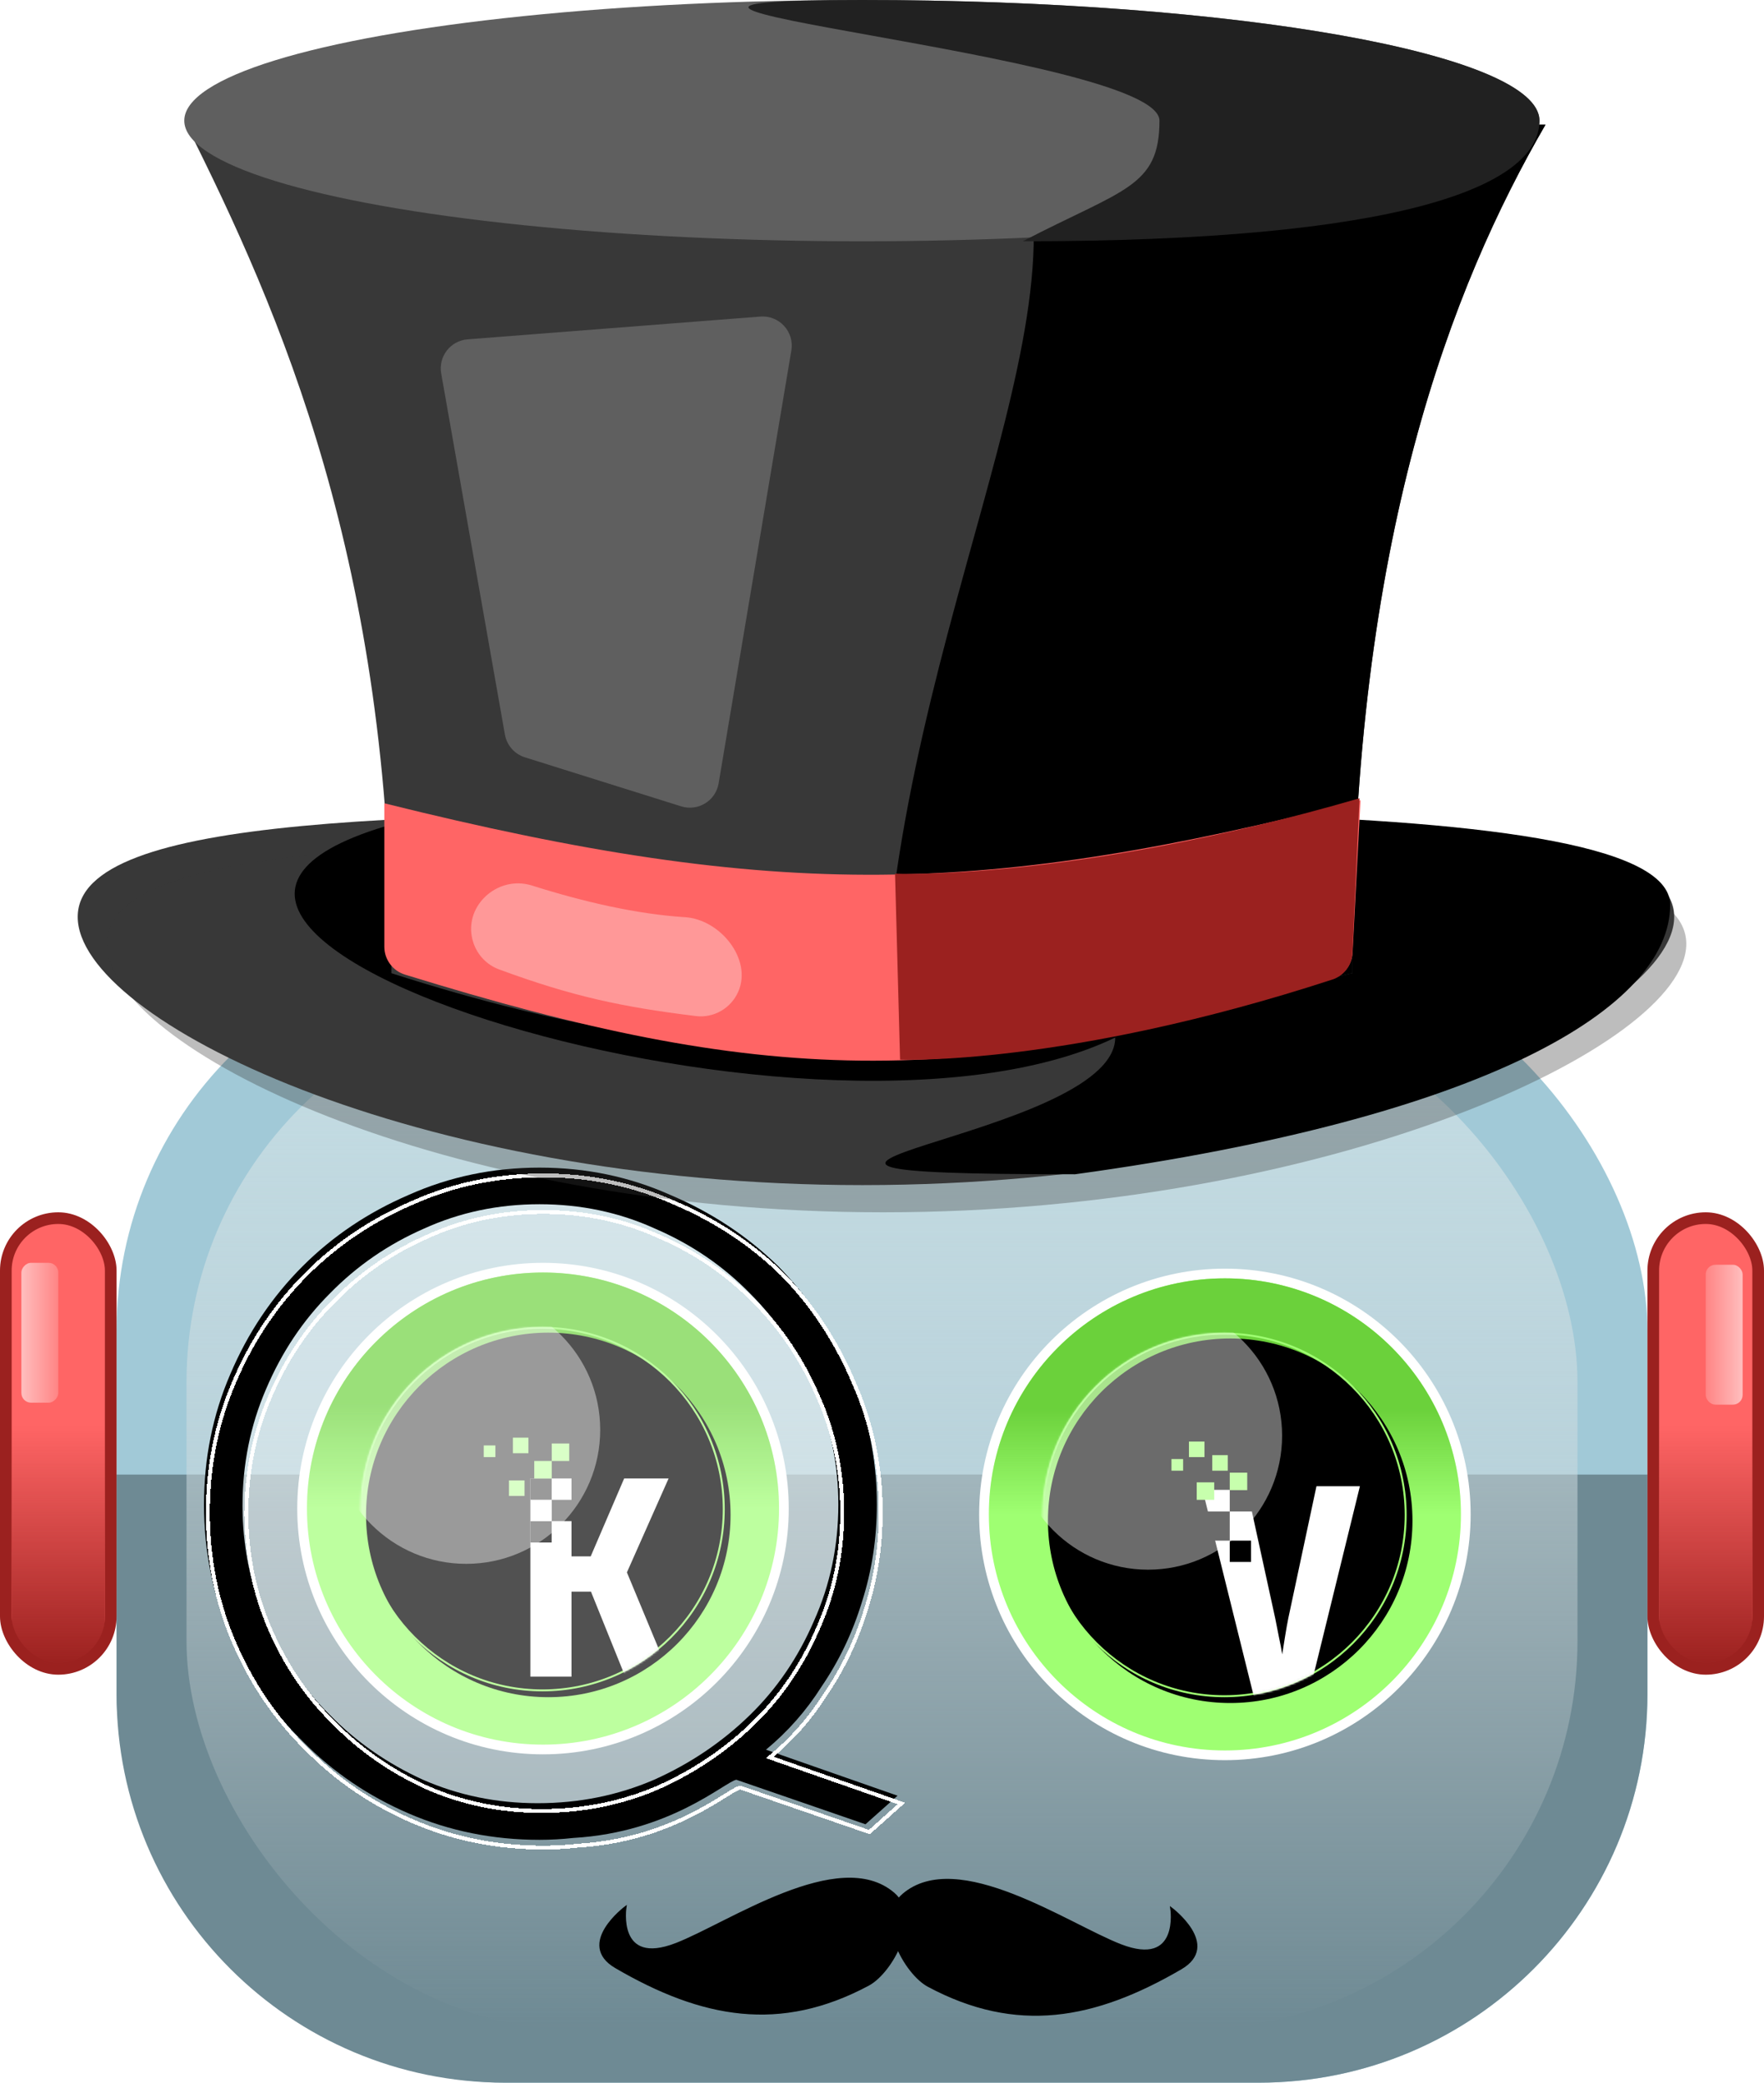 <svg width="908" height="1072" viewBox="0 0 908 1072" fill="none" xmlns="http://www.w3.org/2000/svg">
<rect x="60" y="485" width="788" height="587" rx="200" fill="#A1C9D7"/>
<path d="M60 758.984H848V871.999C848 982.456 758.457 1072 648 1072H260C149.543 1072 60 982.456 60 871.999V758.984Z" fill="#6E8A94"/>
<rect x="96" y="511.541" width="716" height="533.14" rx="200" fill="url(#paint0_linear_1112_1161)"/>
<circle cx="279.5" cy="776.5" r="124" fill="#9FFF72" stroke="white" stroke-width="5"/>
<path d="M279.5 655C212.397 655 158 709.397 158 776.5H401C401 709.397 346.603 655 279.5 655Z" fill="url(#paint1_linear_1112_1161)"/>
<g filter="url(#filter0_i_1112_1161)">
<circle cx="279.236" cy="776.765" r="93.818" fill="black"/>
</g>
<circle cx="279.236" cy="776.765" r="93.318" stroke="#9FFF72"/>
<mask id="mask0_1112_1161" style="mask-type:alpha" maskUnits="userSpaceOnUse" x="185" y="682" width="189" height="189">
<circle cx="279.236" cy="776.765" r="93.318" fill="black" stroke="#9FFF72"/>
</mask>
<g mask="url(#mask0_1112_1161)">
<path d="M273 863V761H294.176V801.101H304.059L321.282 761H344.153L322.694 809.345L345 863H321.847L304.2 819.266H294.176V863H273Z" fill="white"/>
<rect x="284" y="772" width="10.961" height="10.961" fill="black"/>
<rect x="273" y="761" width="10.961" height="10.961" fill="black"/>
<rect x="273" y="783" width="10.961" height="10.961" fill="black"/>
<rect x="275" y="752" width="9" height="9" fill="#9FFF72"/>
<rect x="284" y="743" width="9" height="9" fill="#9FFF72"/>
<rect x="262" y="762" width="8" height="8" fill="#9FFF72"/>
<rect x="264" y="740" width="8" height="8" fill="#9FFF72"/>
<rect x="249" y="744" width="6" height="6" fill="#9FFF72"/>
<circle cx="239.975" cy="735.975" r="68.975" fill="white" fill-opacity="0.42"/>
</g>
<circle cx="630.5" cy="779.5" r="124" fill="#9FFF72" stroke="white" stroke-width="5"/>
<path d="M630.5 658C563.397 658 509 712.397 509 779.5H752C752 712.397 697.603 658 630.5 658Z" fill="url(#paint2_linear_1112_1161)"/>
<g filter="url(#filter1_i_1112_1161)">
<circle cx="630.236" cy="779.765" r="93.818" fill="black"/>
</g>
<circle cx="630.236" cy="779.765" r="93.318" stroke="#9FFF72"/>
<mask id="mask1_1112_1161" style="mask-type:alpha" maskUnits="userSpaceOnUse" x="536" y="685" width="189" height="189">
<circle cx="630.236" cy="779.765" r="93.318" fill="black" stroke="#9FFF72"/>
</mask>
<g mask="url(#mask1_1112_1161)">
<path d="M645.342 873L619 766.862H641.959L656.452 833.203C656.945 835.57 657.538 838.578 658.229 842.227C659.019 845.877 659.612 848.984 660.007 851.548C660.402 848.984 660.895 845.877 661.488 842.227C662.08 838.578 662.623 835.521 663.117 833.055L677.633 765H700L673.486 873H645.342Z" fill="white"/>
<rect x="633" y="765" width="13" height="13" fill="black"/>
<rect x="618" y="778" width="15" height="15" fill="black"/>
<rect x="633" y="793" width="10.961" height="10.961" fill="black"/>
<rect x="633" y="758" width="9" height="9" fill="#9FFF72"/>
<rect x="616" y="763" width="9" height="9" fill="#9FFF72"/>
<rect x="612" y="742" width="8" height="8" fill="#9FFF72"/>
<rect x="624" y="749" width="8" height="8" fill="#9FFF72"/>
<rect x="603" y="751" width="6" height="6" fill="#9FFF72"/>
<circle cx="590.975" cy="738.975" r="68.975" fill="white" fill-opacity="0.42"/>
</g>
<rect x="3" y="627" width="54" height="232" rx="27" fill="#FF6565" stroke="#9B211F" stroke-width="6"/>
<path d="M6 710C25.872 741.117 36.272 737.897 54 710V833C54 846.255 43.255 857 30 857C16.745 857 6 846.255 6 833V710Z" fill="url(#paint3_linear_1112_1161)"/>
<rect width="19" height="72" rx="5" transform="matrix(-1 0 0 1 30 650)" fill="url(#paint4_linear_1112_1161)"/>
<rect x="851" y="627" width="54" height="232" rx="27" fill="#FF6565" stroke="#9B211F" stroke-width="6"/>
<path d="M854 710C873.872 741.117 884.272 737.897 902 710V833C902 846.255 891.255 857 878 857C864.745 857 854 846.255 854 833V710Z" fill="url(#paint5_linear_1112_1161)"/>
<rect x="878" y="651" width="19" height="72" rx="5" fill="url(#paint6_linear_1112_1161)"/>
<circle cx="278.5" cy="773.5" r="164.5" fill="white" fill-opacity="0.32"/>
<path d="M169.821 882.729C183.366 896.582 199.329 907.696 217.711 916.073C236.093 924.127 255.766 928.154 276.728 928.154C298.012 928.154 318.007 924.127 336.711 916.073C355.416 907.696 371.863 896.582 386.053 882.729C399.92 869.198 410.885 853.09 418.947 834.405C427.332 815.72 431.524 795.746 431.524 774.483C431.524 753.221 427.332 733.247 418.947 714.561C410.885 695.876 399.92 679.607 386.053 665.754C372.186 651.579 355.9 640.465 337.195 632.411C318.813 624.034 298.98 619.846 277.695 619.846C256.411 619.846 236.577 624.034 218.195 632.411C199.813 640.465 183.688 651.579 169.821 665.754C155.954 679.607 144.989 696.037 136.927 715.045C128.864 733.73 124.833 753.704 124.833 774.966C124.833 795.907 128.864 815.72 136.927 834.405C144.989 853.09 155.954 869.198 169.821 882.729ZM379 916.073C372.873 917.361 344.935 943.134 295.11 946.034C289.305 946.678 283.5 947 277.695 947C253.831 947 231.417 942.49 210.455 933.469C189.493 924.449 171.272 912.046 155.793 896.26C139.991 880.796 127.575 862.594 118.545 841.654C109.515 820.713 105 798.323 105 774.483C105 750.643 109.515 728.253 118.545 707.313C127.575 686.05 139.991 667.526 155.793 651.74C171.272 636.277 189.493 624.034 210.455 615.014C231.417 605.671 253.831 601 277.695 601C301.56 601 323.973 605.671 344.935 615.014C366.219 624.034 384.763 636.277 400.565 651.74C416.045 667.526 428.299 686.05 437.329 707.313C446.682 728.253 451.358 750.643 451.358 774.483C451.358 791.88 448.778 808.632 443.618 824.74C438.78 840.526 431.847 855.023 422.817 868.232C415.077 880.474 405.564 891.266 394.276 900.609L462 924.288L445.5 939L379 916.073Z" fill="black"/>
<g filter="url(#filter2_df_1112_1161)">
<path d="M169.821 882.729C183.366 896.582 199.329 907.696 217.711 916.073C236.093 924.127 255.766 928.154 276.728 928.154C298.012 928.154 318.007 924.127 336.711 916.073C355.416 907.696 371.863 896.582 386.053 882.729C399.92 869.198 410.885 853.09 418.947 834.405C427.332 815.72 431.524 795.746 431.524 774.483C431.524 753.221 427.332 733.247 418.947 714.561C410.885 695.876 399.92 679.607 386.053 665.754C372.186 651.579 355.9 640.465 337.195 632.411C318.813 624.034 298.98 619.846 277.695 619.846C256.411 619.846 236.577 624.034 218.195 632.411C199.813 640.465 183.688 651.579 169.821 665.754C155.954 679.607 144.989 696.037 136.927 715.045C128.864 733.73 124.833 753.704 124.833 774.966C124.833 795.907 128.864 815.72 136.927 834.405C144.989 853.09 155.954 869.198 169.821 882.729ZM379 916.073C372.873 917.361 344.935 943.134 295.11 946.034C289.305 946.678 283.5 947 277.695 947C253.831 947 231.417 942.49 210.455 933.469C189.493 924.449 171.272 912.046 155.793 896.26C139.991 880.796 127.575 862.594 118.545 841.654C109.515 820.713 105 798.323 105 774.483C105 750.643 109.515 728.253 118.545 707.313C127.575 686.05 139.991 667.526 155.793 651.74C171.272 636.277 189.493 624.034 210.455 615.014C231.417 605.671 253.831 601 277.695 601C301.56 601 323.973 605.671 344.935 615.014C366.219 624.034 384.763 636.277 400.565 651.74C416.045 667.526 428.299 686.05 437.329 707.313C446.682 728.253 451.358 750.643 451.358 774.483C451.358 791.88 448.778 808.632 443.618 824.74C438.78 840.526 431.847 855.023 422.817 868.232C415.077 880.474 405.564 891.266 394.276 900.609L462 924.288L445.5 939L379 916.073Z" stroke="white" stroke-width="2" shape-rendering="crispEdges"/>
</g>
<path d="M861.77 471.948C861.77 524.931 675.011 609.999 443.926 609.999C212.842 609.999 40 524.931 40 471.948C40 418.964 212.842 418.129 443.926 418.129C675.011 418.129 861.77 418.964 861.77 471.948Z" fill="#383838"/>
<path d="M868 485.855C868 538.874 683.234 624 454.616 624C225.997 624 55 538.874 55 485.855C55 432.836 225.997 432 454.616 432C683.234 432 868 432.836 868 485.855Z" fill="#383838" fill-opacity="0.33"/>
<path d="M859.699 465.74C859.699 518.723 764.481 575.447 553.347 604.427C322.262 604.427 574.046 587.032 574.046 534.048C416.73 609.866 -11.749 471.949 218.015 420.202C449.1 420.201 859.699 401.572 859.699 465.74Z" fill="black"/>
<path d="M201.456 500.927C201.456 289.792 144.205 160.644 95.889 64.168H795.532C747.59 146.851 696.174 277.373 696.174 500.927C495.57 545.353 384.858 559.71 201.456 500.927Z" fill="#383838"/>
<path d="M453.99 546.466C453.99 335.331 568.545 160.644 520.229 64.168H795.532C747.59 146.851 696.174 277.373 696.174 500.927C495.571 545.353 545.068 500.927 453.99 546.466Z" fill="black"/>
<ellipse cx="443.64" cy="62.099" rx="348.786" ry="62.099" fill="#5F5F5F"/>
<path d="M792.427 62.099C792.427 96.394 719.069 124.197 526.439 124.197C578.188 97.288 596.817 96.394 596.817 62.099C596.817 27.802 251.011 0 443.64 0C636.27 0 792.427 27.802 792.427 62.099Z" fill="#212121"/>
<path d="M685.532 504.002C491.383 562.365 391.651 558.227 208.416 501.637C202.155 499.703 197.834 493.882 197.834 487.33V413.472C402.465 464.36 507.229 461.135 700.314 411.92L696.205 490.446C695.876 496.74 691.568 502.187 685.532 504.002Z" fill="#FF6565"/>
<path d="M685.881 504.169C548.757 548.889 463.304 545.431 463.304 545.431L460.717 449.696C460.717 449.696 551.795 453.836 699.796 410.885L696.127 490.678C695.843 496.857 691.762 502.251 685.881 504.169Z" fill="#9B211F"/>
<path d="M391.384 162.945L240.706 174.665C231.874 175.352 225.558 183.503 227.098 192.226L259.9 378.105C260.873 383.62 264.838 388.134 270.181 389.81L350.621 415.046C359.306 417.771 368.396 412.195 369.904 403.219L407.34 180.385C408.956 170.767 401.108 162.189 391.384 162.945Z" fill="#5F5F5F"/>
<path d="M243.669 485.259C237.644 467.185 255.693 450.072 273.859 455.815C300.31 464.178 327.682 470.53 352.569 472.09C370.751 473.229 387.304 493.737 380.018 510.435C376.291 518.975 367.425 524.123 358.176 522.987C320.558 518.367 294.775 512.968 256.841 498.959C250.593 496.652 245.775 491.578 243.669 485.259Z" fill="white" fill-opacity="0.33"/>
<g filter="url(#filter3_d_1112_1161)">
<path d="M446.984 1017.61C458.984 1011.19 474.512 983.059 459.984 970.606C431.983 946.605 375.022 986.141 347.984 996.606C316.983 1008.61 321.983 977.605 321.983 977.605C321.983 977.605 296.462 996.64 316.983 1008.61C361.515 1034.57 401.525 1041.91 446.984 1017.61Z" fill="black" stroke="black"/>
<path d="M477.86 1018.21C465.86 1011.8 450.331 983.665 464.86 971.211C492.861 947.211 549.822 986.746 576.86 997.212C607.861 1009.21 602.86 978.211 602.86 978.211C602.86 978.211 628.382 997.245 607.861 1009.21C563.329 1035.18 523.319 1042.52 477.86 1018.21Z" fill="black" stroke="black"/>
</g>
<defs>
<filter id="filter0_i_1112_1161" x="185.418" y="682.947" width="190.637" height="190.637" filterUnits="userSpaceOnUse" color-interpolation-filters="sRGB">
<feFlood flood-opacity="0" result="BackgroundImageFix"/>
<feBlend mode="normal" in="SourceGraphic" in2="BackgroundImageFix" result="shape"/>
<feColorMatrix in="SourceAlpha" type="matrix" values="0 0 0 0 0 0 0 0 0 0 0 0 0 0 0 0 0 0 127 0" result="hardAlpha"/>
<feOffset dx="3" dy="3"/>
<feGaussianBlur stdDeviation="2"/>
<feComposite in2="hardAlpha" operator="arithmetic" k2="-1" k3="1"/>
<feColorMatrix type="matrix" values="0 0 0 0 0.046 0 0 0 0 0.233 0 0 0 0 0.015 0 0 0 1 0"/>
<feBlend mode="normal" in2="shape" result="effect1_innerShadow_1112_1161"/>
</filter>
<filter id="filter1_i_1112_1161" x="536.418" y="685.947" width="190.637" height="190.637" filterUnits="userSpaceOnUse" color-interpolation-filters="sRGB">
<feFlood flood-opacity="0" result="BackgroundImageFix"/>
<feBlend mode="normal" in="SourceGraphic" in2="BackgroundImageFix" result="shape"/>
<feColorMatrix in="SourceAlpha" type="matrix" values="0 0 0 0 0 0 0 0 0 0 0 0 0 0 0 0 0 0 127 0" result="hardAlpha"/>
<feOffset dx="3" dy="3"/>
<feGaussianBlur stdDeviation="2"/>
<feComposite in2="hardAlpha" operator="arithmetic" k2="-1" k3="1"/>
<feColorMatrix type="matrix" values="0 0 0 0 0.046 0 0 0 0 0.233 0 0 0 0 0.015 0 0 0 1 0"/>
<feBlend mode="normal" in2="shape" result="effect1_innerShadow_1112_1161"/>
</filter>
<filter id="filter2_df_1112_1161" x="101" y="597" width="367.934" height="358" filterUnits="userSpaceOnUse" color-interpolation-filters="sRGB">
<feFlood flood-opacity="0" result="BackgroundImageFix"/>
<feColorMatrix in="SourceAlpha" type="matrix" values="0 0 0 0 0 0 0 0 0 0 0 0 0 0 0 0 0 0 127 0" result="hardAlpha"/>
<feOffset dx="2" dy="4"/>
<feGaussianBlur stdDeviation="1.5"/>
<feComposite in2="hardAlpha" operator="out"/>
<feColorMatrix type="matrix" values="0 0 0 0 0 0 0 0 0 0 0 0 0 0 0 0 0 0 0.25 0"/>
<feBlend mode="normal" in2="BackgroundImageFix" result="effect1_dropShadow_1112_1161"/>
<feBlend mode="normal" in="SourceGraphic" in2="effect1_dropShadow_1112_1161" result="shape"/>
<feGaussianBlur stdDeviation="1.5" result="effect2_foregroundBlur_1112_1161"/>
</filter>
<filter id="filter3_d_1112_1161" x="304.5" y="962.5" width="315.844" height="79.055" filterUnits="userSpaceOnUse" color-interpolation-filters="sRGB">
<feFlood flood-opacity="0" result="BackgroundImageFix"/>
<feColorMatrix in="SourceAlpha" type="matrix" values="0 0 0 0 0 0 0 0 0 0 0 0 0 0 0 0 0 0 127 0" result="hardAlpha"/>
<feOffset dy="4"/>
<feGaussianBlur stdDeviation="2"/>
<feComposite in2="hardAlpha" operator="out"/>
<feColorMatrix type="matrix" values="0 0 0 0 0 0 0 0 0 0 0 0 0 0 0 0 0 0 0.25 0"/>
<feBlend mode="normal" in2="BackgroundImageFix" result="effect1_dropShadow_1112_1161"/>
<feBlend mode="normal" in="SourceGraphic" in2="effect1_dropShadow_1112_1161" result="shape"/>
</filter>
<linearGradient id="paint0_linear_1112_1161" x1="454" y1="511.541" x2="454" y2="1044.68" gradientUnits="userSpaceOnUse">
<stop stop-color="#C4DDE4"/>
<stop offset="1" stop-color="#D9D9D9" stop-opacity="0"/>
</linearGradient>
<linearGradient id="paint1_linear_1112_1161" x1="279.5" y1="655" x2="279.5" y2="776.5" gradientUnits="userSpaceOnUse">
<stop offset="0.552" stop-color="#6BD13B"/>
<stop offset="1" stop-color="#6BD13B" stop-opacity="0"/>
</linearGradient>
<linearGradient id="paint2_linear_1112_1161" x1="630.5" y1="658" x2="630.5" y2="779.5" gradientUnits="userSpaceOnUse">
<stop offset="0.552" stop-color="#6BD13B"/>
<stop offset="1" stop-color="#6BD13B" stop-opacity="0"/>
</linearGradient>
<linearGradient id="paint3_linear_1112_1161" x1="30" y1="710" x2="30" y2="857" gradientUnits="userSpaceOnUse">
<stop offset="0.161" stop-color="#9B211F" stop-opacity="0"/>
<stop offset="1" stop-color="#9B211F"/>
</linearGradient>
<linearGradient id="paint4_linear_1112_1161" x1="39.9" y1="36.632" x2="-10.133" y2="36.632" gradientUnits="userSpaceOnUse">
<stop stop-color="white"/>
<stop offset="1" stop-color="white" stop-opacity="0"/>
</linearGradient>
<linearGradient id="paint5_linear_1112_1161" x1="878" y1="710" x2="878" y2="857" gradientUnits="userSpaceOnUse">
<stop offset="0.161" stop-color="#9B211F" stop-opacity="0"/>
<stop offset="1" stop-color="#9B211F"/>
</linearGradient>
<linearGradient id="paint6_linear_1112_1161" x1="917.9" y1="687.632" x2="867.867" y2="687.632" gradientUnits="userSpaceOnUse">
<stop stop-color="white"/>
<stop offset="1" stop-color="white" stop-opacity="0"/>
</linearGradient>
</defs>
</svg>
